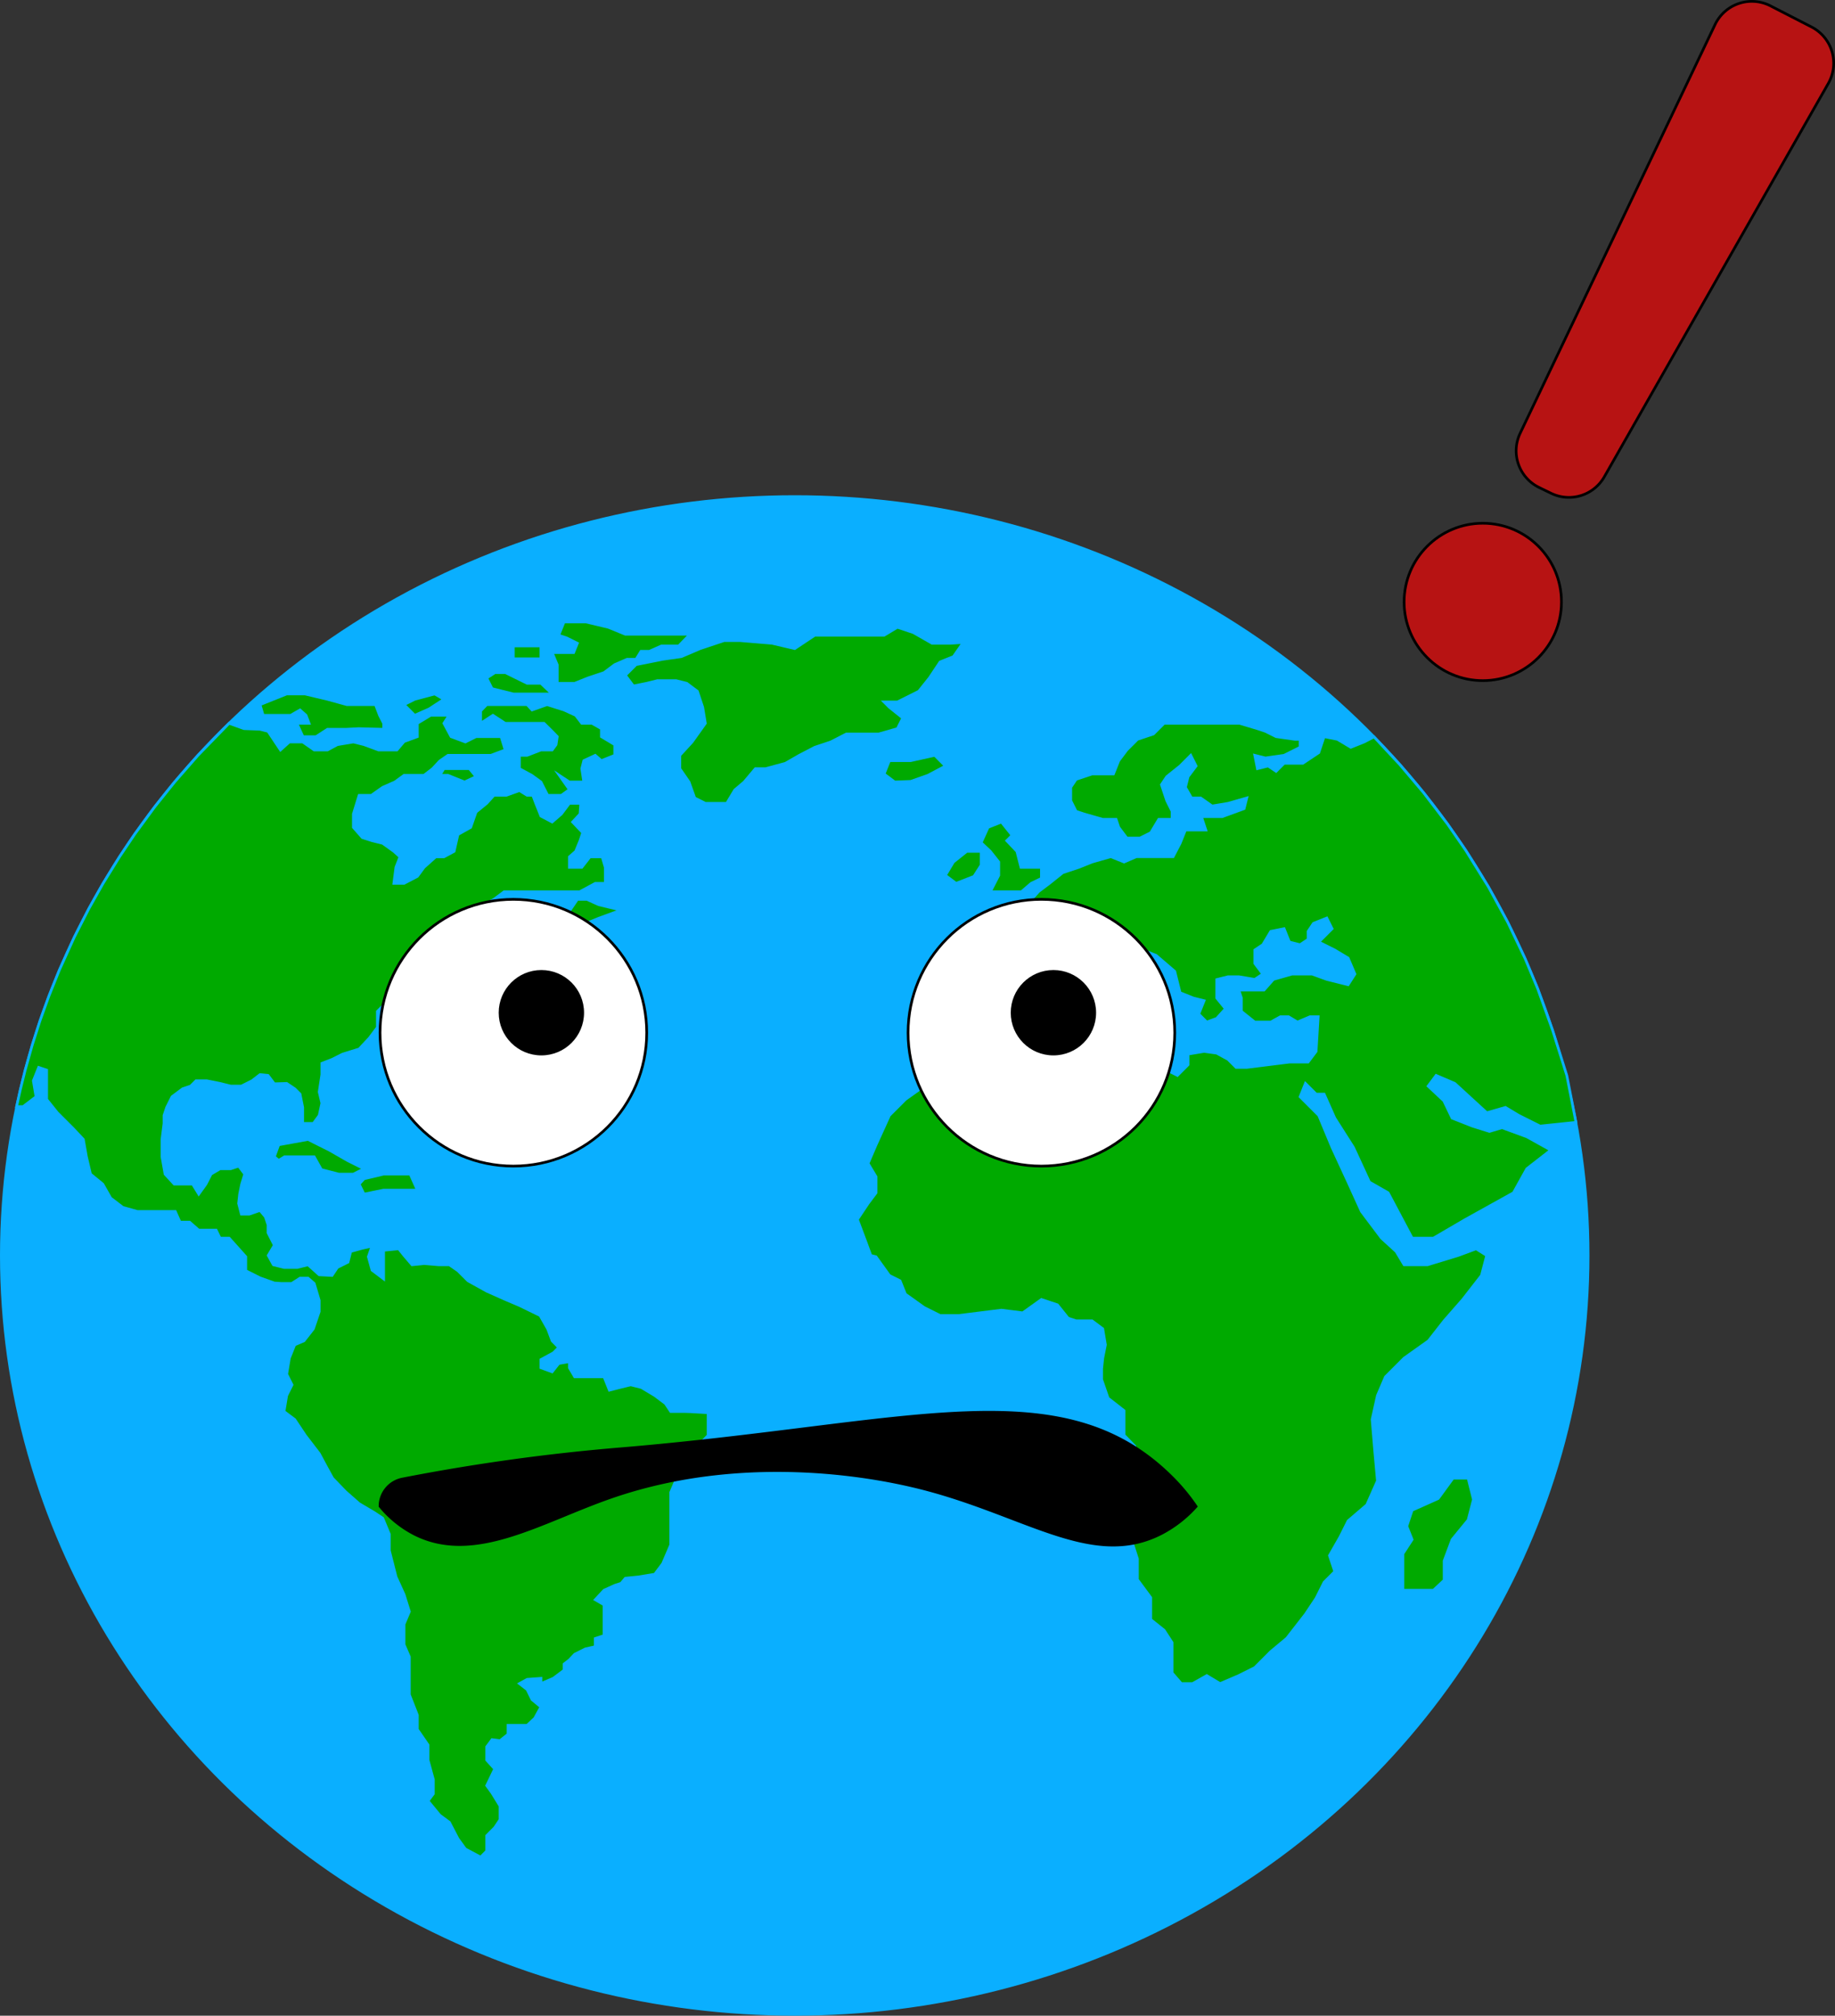 <svg id="face" xmlns="http://www.w3.org/2000/svg" viewBox="0 0 688.07 755.66"><rect x="0" y="0" width="688.07" height="755.66" fill="#333333" stroke="none"/><defs><style>.cls-1{fill:#0aafff;}.cls-1,.cls-2{stroke:#0aafff;}.cls-1,.cls-2,.cls-3,.cls-4,.cls-5{stroke-miterlimit:10;}.cls-2{fill:#0a0;}.cls-3{fill:#fff;}.cls-3,.cls-4,.cls-5{stroke:#000;}.cls-5{fill:#b71313;}</style></defs><ellipse class="cls-1" cx="298" cy="470.66" rx="297.5" ry="284.5"/><polygon class="cls-2" points="590.94 420.75 577.5 422.16 569.5 418.16 564.5 415.16 557.5 417.16 545.5 406.16 538.5 403.16 535.5 407.16 541.38 412.66 544.5 419.16 552.11 422.16 558.5 424.16 563.22 422.76 572.5 426.16 581.5 431.16 572.5 438.16 567.5 447.16 549.5 457.16 537.5 464.16 529.51 464.16 520.5 447.16 513.5 443.16 507.5 430.16 500.5 419.16 496.5 410.16 493.5 410.16 489.5 406.16 487.5 411.16 494.5 418.16 499.5 430.16 505.5 443.16 510.5 454.16 518.02 464.16 523.5 469.16 526.5 474.16 535.25 474.16 546.75 470.66 553.5 468.16 557.47 470.66 555.5 478.16 548.5 487.16 541.5 495.16 535.64 502.66 526.5 509.16 519.5 516.16 516.5 523.16 514.5 532.16 515.5 544.16 516.5 555.16 512.5 564.16 505.5 570.16 502.5 576.16 498.5 583.16 500.5 589.16 496.5 593.16 493.5 599.16 489.5 605.16 482.5 614.16 476.5 619.16 470.5 625.16 464.5 628.16 457.5 631.16 452.5 628.16 447.17 631.16 442.96 631.16 439.5 627.16 439.5 620 439.5 615.78 436.5 611.16 431.5 607.16 431.5 598.93 426.5 592.16 426.5 584.38 424.5 578.16 424.5 572.89 421.5 567.16 421.5 560.25 424.5 555.16 426.5 548.16 425.5 542.16 421.5 538.04 421.5 528.85 415.5 524.16 413.08 517.16 413.08 513.15 413.5 509.16 414.5 504.16 413.5 498.16 409.5 495.16 403.5 495.16 400.5 494.16 396.5 489.16 390.5 487.16 383.5 492.16 375.5 491.16 367.5 492.16 359.5 493.16 352.5 493.16 346.5 490.16 339.5 485.16 337.5 480.16 333.5 478.16 328.45 471.13 326.53 470.66 324.5 465.16 321.5 457.16 325.5 451.16 328.5 447.16 328.5 441.16 325.5 436.16 328.5 429.16 333.5 418.16 339.5 412.16 346.5 407.16 351.04 403.16 349.5 398.16 354.5 394.16 357.5 390.16 364.5 388.16 373.25 388.16 382.5 385.16 389.5 383.16 396.5 381.16 403.5 384.16 407.34 381.16 411.17 381.16 415.5 385.16 418.5 389.16 422.5 393.16 426.5 398.16 430.5 398.16 437.5 401.16 441.5 403.16 445.5 399.16 445.5 395.16 451.5 394.16 456.22 394.81 460.5 397.16 463.5 400.16 467.5 400.16 475.5 399.16 483.5 398.16 490.5 398.16 493.5 394.16 494.28 381.16 491.21 381.16 486.5 383.16 483.17 381.16 480.11 381.16 476.5 383.16 470.5 383.16 465.5 379.16 465.5 374.16 464.5 371.16 469.77 371.16 473.98 371.16 477.5 367.16 484.5 365.16 491.98 365.16 497.5 367.16 505.5 369.16 508.06 365.16 505.5 359.16 500.5 356.16 494.5 353.16 499.5 348.16 497.5 344.16 492.5 346.16 490.5 349.16 490.5 352.16 487.5 354.16 483.5 353.16 481.5 348.16 476.5 349.16 473.5 354.16 470.5 356.16 470.5 361.16 473.5 365.16 470.5 367.16 464.5 366.16 460.5 366.16 456.22 367.23 456.22 369.15 456.22 374.13 459.5 378.16 456.22 381.79 452.5 383.16 449.5 380.16 451.5 375.16 447.5 374.16 442.5 372.16 440.5 364.16 433.5 358.16 423.5 354.16 423.5 356.16 428.5 362.16 433.5 366.16 438.5 370.16 439.5 376.16 436.5 379.16 432.5 378.16 432.5 373.16 429.5 369.16 422.5 369.16 420.5 362.16 415.5 357.16 408.5 357.16 403.5 360.16 399.5 358.16 395.5 359.16 393.5 363.16 387.5 368.16 382.5 371.16 379.5 377.16 376.5 382.16 372.5 379.16 368.5 381.16 362.5 380.16 358.5 379.16 354.5 376.16 356.5 371.16 356.5 366.16 356.5 361.16 357.5 357.16 362.5 357.16 368.5 359.16 374.5 358.16 376.5 354.16 377.5 350.16 373.5 348.16 370.96 344.16 368.5 342.16 373.64 342.16 379.5 338.16 385.89 338.16 389.5 334.16 393.5 331.16 398.5 327.16 404.5 325.16 409.5 323.16 416.5 321.16 421.5 323.16 426.11 321.16 431.85 321.16 437.6 321.16 439.89 321.16 442.5 316.16 444.5 311.16 448.32 311.16 452.15 311.16 450.5 306.16 458.28 306.16 466.5 303.16 467.5 299.16 460.5 301.16 454.5 302.16 450.23 299.16 446.79 299.16 444.5 295.16 445.5 291.16 448.5 287.16 446.5 283.16 442.5 287.16 437.5 291.16 435.5 294.16 437.5 300.16 439.5 304.16 439.5 307.16 434.5 307.16 431.5 312.16 427.5 314.16 422.5 314.16 419.5 310.16 418.5 307.16 413.5 307.16 406.5 305.16 403.5 304.16 401.5 300.16 401.5 295.16 403.5 292.16 409.5 290.16 417.5 290.16 419.5 285.16 422.5 281.16 426.5 277.16 432.5 275.16 436.5 271.16 441.04 271.16 447.94 271.16 454.45 271.16 460.96 271.16 464.79 271.16 471.5 273.16 474.5 274.16 478.5 276.16 485.5 277.16 487.5 277.16 487.5 280.16 481.5 283.16 474.5 284.16 470.5 283.16 471.5 288.16 475.5 287.16 478.5 289.16 481.5 286.16 488.5 286.16 494.5 282.16 496.5 276.16 501.5 277.16 506.5 280.16 511.5 278.16 515.2 276.24 524.91 286.66 533.76 297.12 542.72 308.84 549.58 318.75 558.13 332.5 565.33 345.69 571.88 359.38 576.58 370.61 582.21 386.31 587.5 403.16 590.94 420.75"/><polygon class="cls-2" points="550.5 554.16 552.5 562.16 550.5 569.83 544.5 577.16 541.5 585.16 541.5 592.42 537.5 596.16 530.28 596.16 526.06 596.16 526.06 589.74 526.06 582.47 529.5 577.16 527.5 572.16 529.5 566.16 539.28 561.78 544.83 554.16 550.5 554.16"/><polygon class="cls-2" points="362.5 319.16 367.89 319.16 367.89 324.34 365.2 328.55 358.5 331.16 354.5 328.16 357.5 323.16 362.5 319.16"/><polygon class="cls-2" points="375.5 308.16 379.5 313.16 377.5 315.15 381.3 319.16 382.83 325.16 390.49 325.16 390.49 329.32 386.66 331.16 383 334.3 375.5 334.3 371.34 334.3 374.5 328.16 374.5 323.16 371.34 319.16 367.89 315.91 370.5 310.16 375.5 308.16"/><polygon class="cls-2" points="341.5 285.16 350.5 283.16 354.5 287.19 348 290.64 341.5 292.93 335.5 293.16 331.5 290.16 333.5 285.16 341.5 285.16"/><polygon class="cls-2" points="289.5 241.16 298 243.15 305.5 238.16 313.89 238.16 323.85 238.16 331.5 238.16 336.5 235.16 342.5 237.16 349.5 241.16 356.5 241.16 361.2 240.85 357.5 246.16 352.5 248.16 348.5 254.16 344.5 259.16 340.5 261.16 336.5 263.16 331.5 263.16 333.5 265.16 338.5 269.16 336.5 273.16 329.5 275.16 321.5 275.16 317.34 275.16 311.5 278.16 305.5 280.16 299.72 283.16 294.5 286.16 287.08 288.16 283.25 288.16 279.04 293.16 275.5 296.16 272.5 301.16 264.49 301.16 260.5 299.16 258.36 293.16 254.91 288.16 254.91 283.16 259.5 278.16 264.49 271.16 263.5 265.16 261.5 259.16 257.5 256.16 253.5 255.16 246.5 255.16 242.5 256.16 237.5 257.16 234.5 253.16 238.5 249.16 248.5 247.16 255.5 246.16 262.5 243.16 271.5 240.16 277.5 240.16 289.5 241.16"/><polygon class="cls-2" points="211.5 233.16 219.68 233.16 228.11 235.16 234.5 237.78 241.51 237.78 246.49 237.78 252.23 237.78 258.75 237.78 254.5 242.16 248.02 242.16 243.5 244.16 240.36 244.16 238.5 247.16 235.12 247.16 230.5 249.16 226.5 252.16 220.5 254.16 215.5 256.16 211.5 256.16 208.96 256.16 208.96 249.27 207.04 244.66 215.09 244.66 216.5 241.16 212.5 239.16 209.5 238.16 211.5 233.16"/><polygon class="cls-2" points="97.5 264.16 107.5 260.16 114.36 260.16 122.79 262.16 130.06 264.16 135.43 264.16 140.79 264.16 142.32 268.16 143.85 271.16 143.85 273.4 134.5 273.16 129.68 273.4 122.79 273.4 118.5 276.16 113.6 276.16 111.3 271.16 115.89 271.16 114.75 268.16 112.5 266.16 109 268.16 105.94 268.16 102.11 268.16 98.66 268.16 97.5 264.16"/><polygon class="cls-2" points="192.5 242.16 198.62 242.16 202.83 242.16 202.83 246.98 197.66 246.98 192.5 246.98 192.5 242.16"/><polygon class="cls-2" points="155.5 262.16 163 260.16 166.45 262.16 160.97 265.74 155.5 268.16 151.51 264.16 155.5 262.16"/><polygon class="cls-2" points="189.5 252.16 197.66 256.16 202.83 256.16 207.04 260.16 200.15 260.16 192.5 260.16 184.5 258.16 182.5 254.16 185.6 252.16 189.5 252.16"/><polygon class="cls-2" points="224.5 339.16 232.89 341.19 224.5 344.25 217.5 347.16 213.5 345.16 213.5 341.57 216.5 337.16 220.06 337.16 224.5 339.16"/><polygon class="cls-2" points="104.5 429.16 115.5 427.16 123.5 431.16 130.5 435.16 136.5 438.16 132.5 440.16 127 440.16 120.5 438.47 117.81 433.66 112.45 433.66 106.7 433.66 104.5 435.02 102.87 433.66 104.5 429.16"/><polygon class="cls-2" points="143.85 440.16 153.81 440.16 156.5 446.16 150.18 446.16 143.85 446.16 136.5 447.66 134.66 443.91 136.5 441.91 143.85 440.16"/><polygon class="cls-2" points="169.89 288.16 176.02 288.16 178.5 291.16 174.2 293.16 167.98 290.66 164.91 290.66 166.45 288.16 169.89 288.16"/><polygon class="cls-2" points="184.83 268.16 180.23 271.16 180.23 266.51 182.5 264.16 189.04 264.16 197.66 264.16 199.5 266.16 205.13 264.16 211.5 266.16 215.85 268.16 218.15 271.16 221.98 271.16 225.5 273.16 225.5 276.16 230.5 279.16 230.5 283.16 225.5 285.16 223.2 283.16 218.91 285.16 218.15 288.16 218.91 293.16 213.5 293.16 209.72 290.66 213.5 296 210.5 298.16 205.37 298.16 202.83 293.16 199.38 290.66 194.77 288.16 194.77 283.16 197.66 283.16 202.83 281.16 207.04 281.16 208.5 279.16 208.96 276.16 207.04 274.17 203.98 271.16 200.91 271.16 197.66 271.16 192.5 271.16 189.43 271.16 184.83 268.16"/><polygon class="cls-2" points="265.5 529.62 265.5 535.36 265.5 538.16 261.5 542.16 258.5 548.16 253.77 554.16 251.5 559.49 251.5 565.23 251.5 570.98 251.5 579.16 248.5 586.16 245.5 590.16 239.5 591.16 234.5 591.66 232.89 593.57 230.5 594.34 226.5 596.16 223.2 599.7 226.5 601.62 226.5 605.06 226.5 608.89 226.5 613.16 223.2 614.25 223.2 617.32 219.5 618.16 215.5 620.16 213.5 622.29 211.5 623.83 211.5 626.16 207.5 629.16 202.83 631.16 202.83 629.19 197.66 629.57 194.77 631.16 197.66 633.4 199.5 637.16 202.83 639.91 200.5 644.16 197.66 646.81 194.77 646.81 190.5 646.81 190.5 650.16 187.5 652.55 184.5 652.16 182.5 654.85 182.5 657.53 182.5 659.83 185.5 663.16 182.5 669.4 184.5 672.16 187.5 677.06 187.5 682.16 185.5 685.16 182.5 688.17 182.5 693.91 180.23 696.21 174.5 693.16 171.71 689.32 168.5 683.16 164.91 680.51 160.5 675.16 162.5 672.47 162.5 667.16 160.5 659.83 160.5 654.16 156.5 648.34 156.5 642.98 153.5 635.32 153.5 626.89 153.5 621.15 151.51 616.55 151.51 608.89 153.5 604.16 151.51 597.78 148.5 591.16 146 581.32 146 575.16 143.5 569.16 140.5 567.16 134.66 563.7 129.5 559.16 124.7 554.16 122.5 550.16 119.69 544.93 114.5 538.16 110.5 532.16 106.5 529.16 107.5 523.16 109.5 519.16 107.5 515.16 108.5 509.16 110.5 504.16 113.98 502.66 117.5 498.16 119.69 491.7 119.69 487.49 117.81 481.16 115.5 479.16 112.5 479.16 109.38 481.16 105.5 481.16 102.87 480.98 97.5 479.06 92.15 476.38 92.15 471.13 89.5 468.16 85.91 464.16 82.5 464.16 81.04 461.16 77.98 461.16 74.5 461.16 71.08 458.16 67.5 458.16 65.72 454.16 63.81 454.16 59.6 454.16 54.62 454.16 51.5 454.16 46.06 452.64 41.5 449.16 38.53 443.91 33.94 440.16 32.4 433.66 31.25 427.16 27.5 423.16 21.5 417.16 17.5 412.16 17.5 407.16 17.5 401.16 14.5 400.16 12.5 405.16 13.5 411.16 8.66 414.85 6.22 414.85 7.62 408.5 9.43 401.21 12.11 391.7 15.05 382.51 18.34 373.4 22.24 363.7 27.85 351.34 33.36 340.56 38.66 331.16 44.8 321.23 50.53 312.7 58.02 302.48 65.49 293.16 74.25 283.16 85.91 271.16 91.5 273.16 97.5 273.4 100.5 274.16 105.17 281.16 108.5 278.16 113.5 278.16 117.81 281.16 122.79 281.16 126.5 279.16 132.5 278.16 136.5 279.15 141.94 281.16 148.83 281.16 151.51 278 156.5 276.16 156.5 271.16 161.47 268.16 164.91 268.16 168.36 268.16 166.45 271.16 169.13 276.16 174.5 278.16 178.5 276.16 182.5 276.16 187.89 276.16 189.43 281.16 184.06 283.16 178.5 283.16 171.71 283.16 167.98 283.16 164.91 285.27 162.23 288.16 158.98 290.66 154.96 290.66 151.51 290.66 148.06 293.16 143.5 295.16 139.25 298.16 134.66 298.16 132.5 305.16 132.5 310.16 135.86 314 139.5 315.16 143.5 316.16 147.68 319.16 149.98 321.23 148.45 325.16 147.68 331.16 151.51 331.16 156.5 328.55 158.98 325.16 163.38 321.23 166.45 321.23 170.28 319.16 171.71 312.85 176.5 310.16 178.5 304.42 182.5 301.16 185.21 298.16 189.81 298.16 194.77 296.38 197.66 298.16 199.77 298.16 200.91 301.16 202.83 305.95 207.04 308.16 210.5 305.16 213.5 301.16 217.77 301.16 217.5 305.16 214.7 308.16 218.5 312.16 217.5 315.16 215.85 319.16 213.5 321.23 213.5 325.16 218.15 325.16 221.21 321.23 225.81 321.23 226.96 325.16 226.96 331.16 223.2 331.16 217.38 334.3 213.5 334.3 205.37 334.3 201.3 334.3 194.77 334.3 189.04 334.3 185.21 337.16 180.23 340.04 180.23 342.16 182.5 344.25 185.98 342.16 189.5 340.16 192.5 340.42 192.5 343.87 192.5 347.16 197.66 347.16 200.53 347.16 205.37 347.16 205.37 352.3 200.5 353.16 194.77 354.59 192.5 356.13 186.5 356.16 180.23 355.36 178.5 354.21 174.5 355.16 171.71 358.04 166.45 360.72 162.5 363.16 158.98 366.85 153.5 369.16 151.51 373.74 146 374.13 143.85 376.81 141.5 379.16 141.5 385.16 138.5 389.16 134.66 393.27 128.5 395.16 124.5 397.16 120.68 398.64 120.68 402.85 119.69 409.36 120.68 413.57 119.69 418.17 117.5 421.16 113.5 421.16 113.5 415.16 112.5 410.16 110.5 408.16 107.5 406.16 102.87 406.3 100.5 403.16 97.5 402.85 94.5 405.16 90.5 407.16 86.5 407.16 82.5 406.16 77.5 405.16 73.5 405.16 71.5 407.16 68.5 408.16 64.5 411.16 62.5 415.16 61.5 418.16 61.5 421.16 60.74 427.16 60.74 433.66 61.89 440.16 65.34 443.91 69.17 443.91 72.23 443.91 74.53 447.66 77.21 443.91 79.13 440.16 82.5 438.16 86.5 438.16 89.5 437.16 91.77 440.16 90.62 443.91 89.85 447.66 89.47 451.16 90.5 455.16 93.5 455.16 97.5 453.79 99.5 456.16 100.5 459.16 100.5 462.16 102.87 466.81 100.57 470.66 102.5 474.16 106.5 475.16 111.5 475.16 115.5 474.16 119.69 477.91 124.5 478.16 126.5 475.16 130.5 473.16 131.5 469.16 135.86 467.95 139.5 467.16 138.11 471.13 139.5 476.16 143.85 479.44 143.85 474.47 143.85 470.66 143.85 468.72 149.5 468.16 151.51 470.66 154.5 474.16 158.98 473.7 164.5 474.16 168.5 474.16 171.71 476.38 175.5 480.16 182.5 484.04 189.5 487.16 194.77 489.4 202.5 493.16 205.37 498.21 207.04 502.66 209.5 505.16 207.5 507.16 202.83 509.7 202.83 512.76 207.04 514.29 209.5 511.16 213.5 510.47 213.5 512.76 215.5 516.16 221.5 516.16 226.5 516.16 228.5 521.16 232.89 520.04 236.5 519.16 240.5 520.16 245.5 523.16 249.5 526.16 251.5 529.16 256.5 529.16 258.75 529.23 265.5 529.62"/><circle class="cls-3" cx="192.5" cy="387.16" r="50"/><circle class="cls-3" cx="390.5" cy="387.16" r="50"/><path class="cls-4" d="M448.5,564.75a45.76,45.76,0,0,1-12.88,10.07c-26.44,13.73-52.15-8-93.12-17.66-8.68-2-60.2-14.21-113,4-26.58,9.16-51.44,25.32-74,14a40.94,40.94,0,0,1-13-10.49h0a10.36,10.36,0,0,1,8.38-10.19,750.64,750.64,0,0,1,81.62-11.32c109-9.07,166.17-30.81,207.6,11.33A73.45,73.45,0,0,1,448.5,564.75Z"/><circle class="cls-4" cx="203" cy="379.66" r="15.5"/><circle class="cls-4" cx="395" cy="379.66" r="15.5"/><circle class="cls-5" cx="556" cy="225.66" r="29.5"/><path class="cls-5" d="M581.64,184.94l-4.47-2.17A15.27,15.27,0,0,1,570,162.45L643.1,9.2a15.29,15.29,0,0,1,20.77-7l15.4,7.91a15.28,15.28,0,0,1,6.3,21.15l-84,147.49A15.28,15.28,0,0,1,581.64,184.94Z"/></svg>